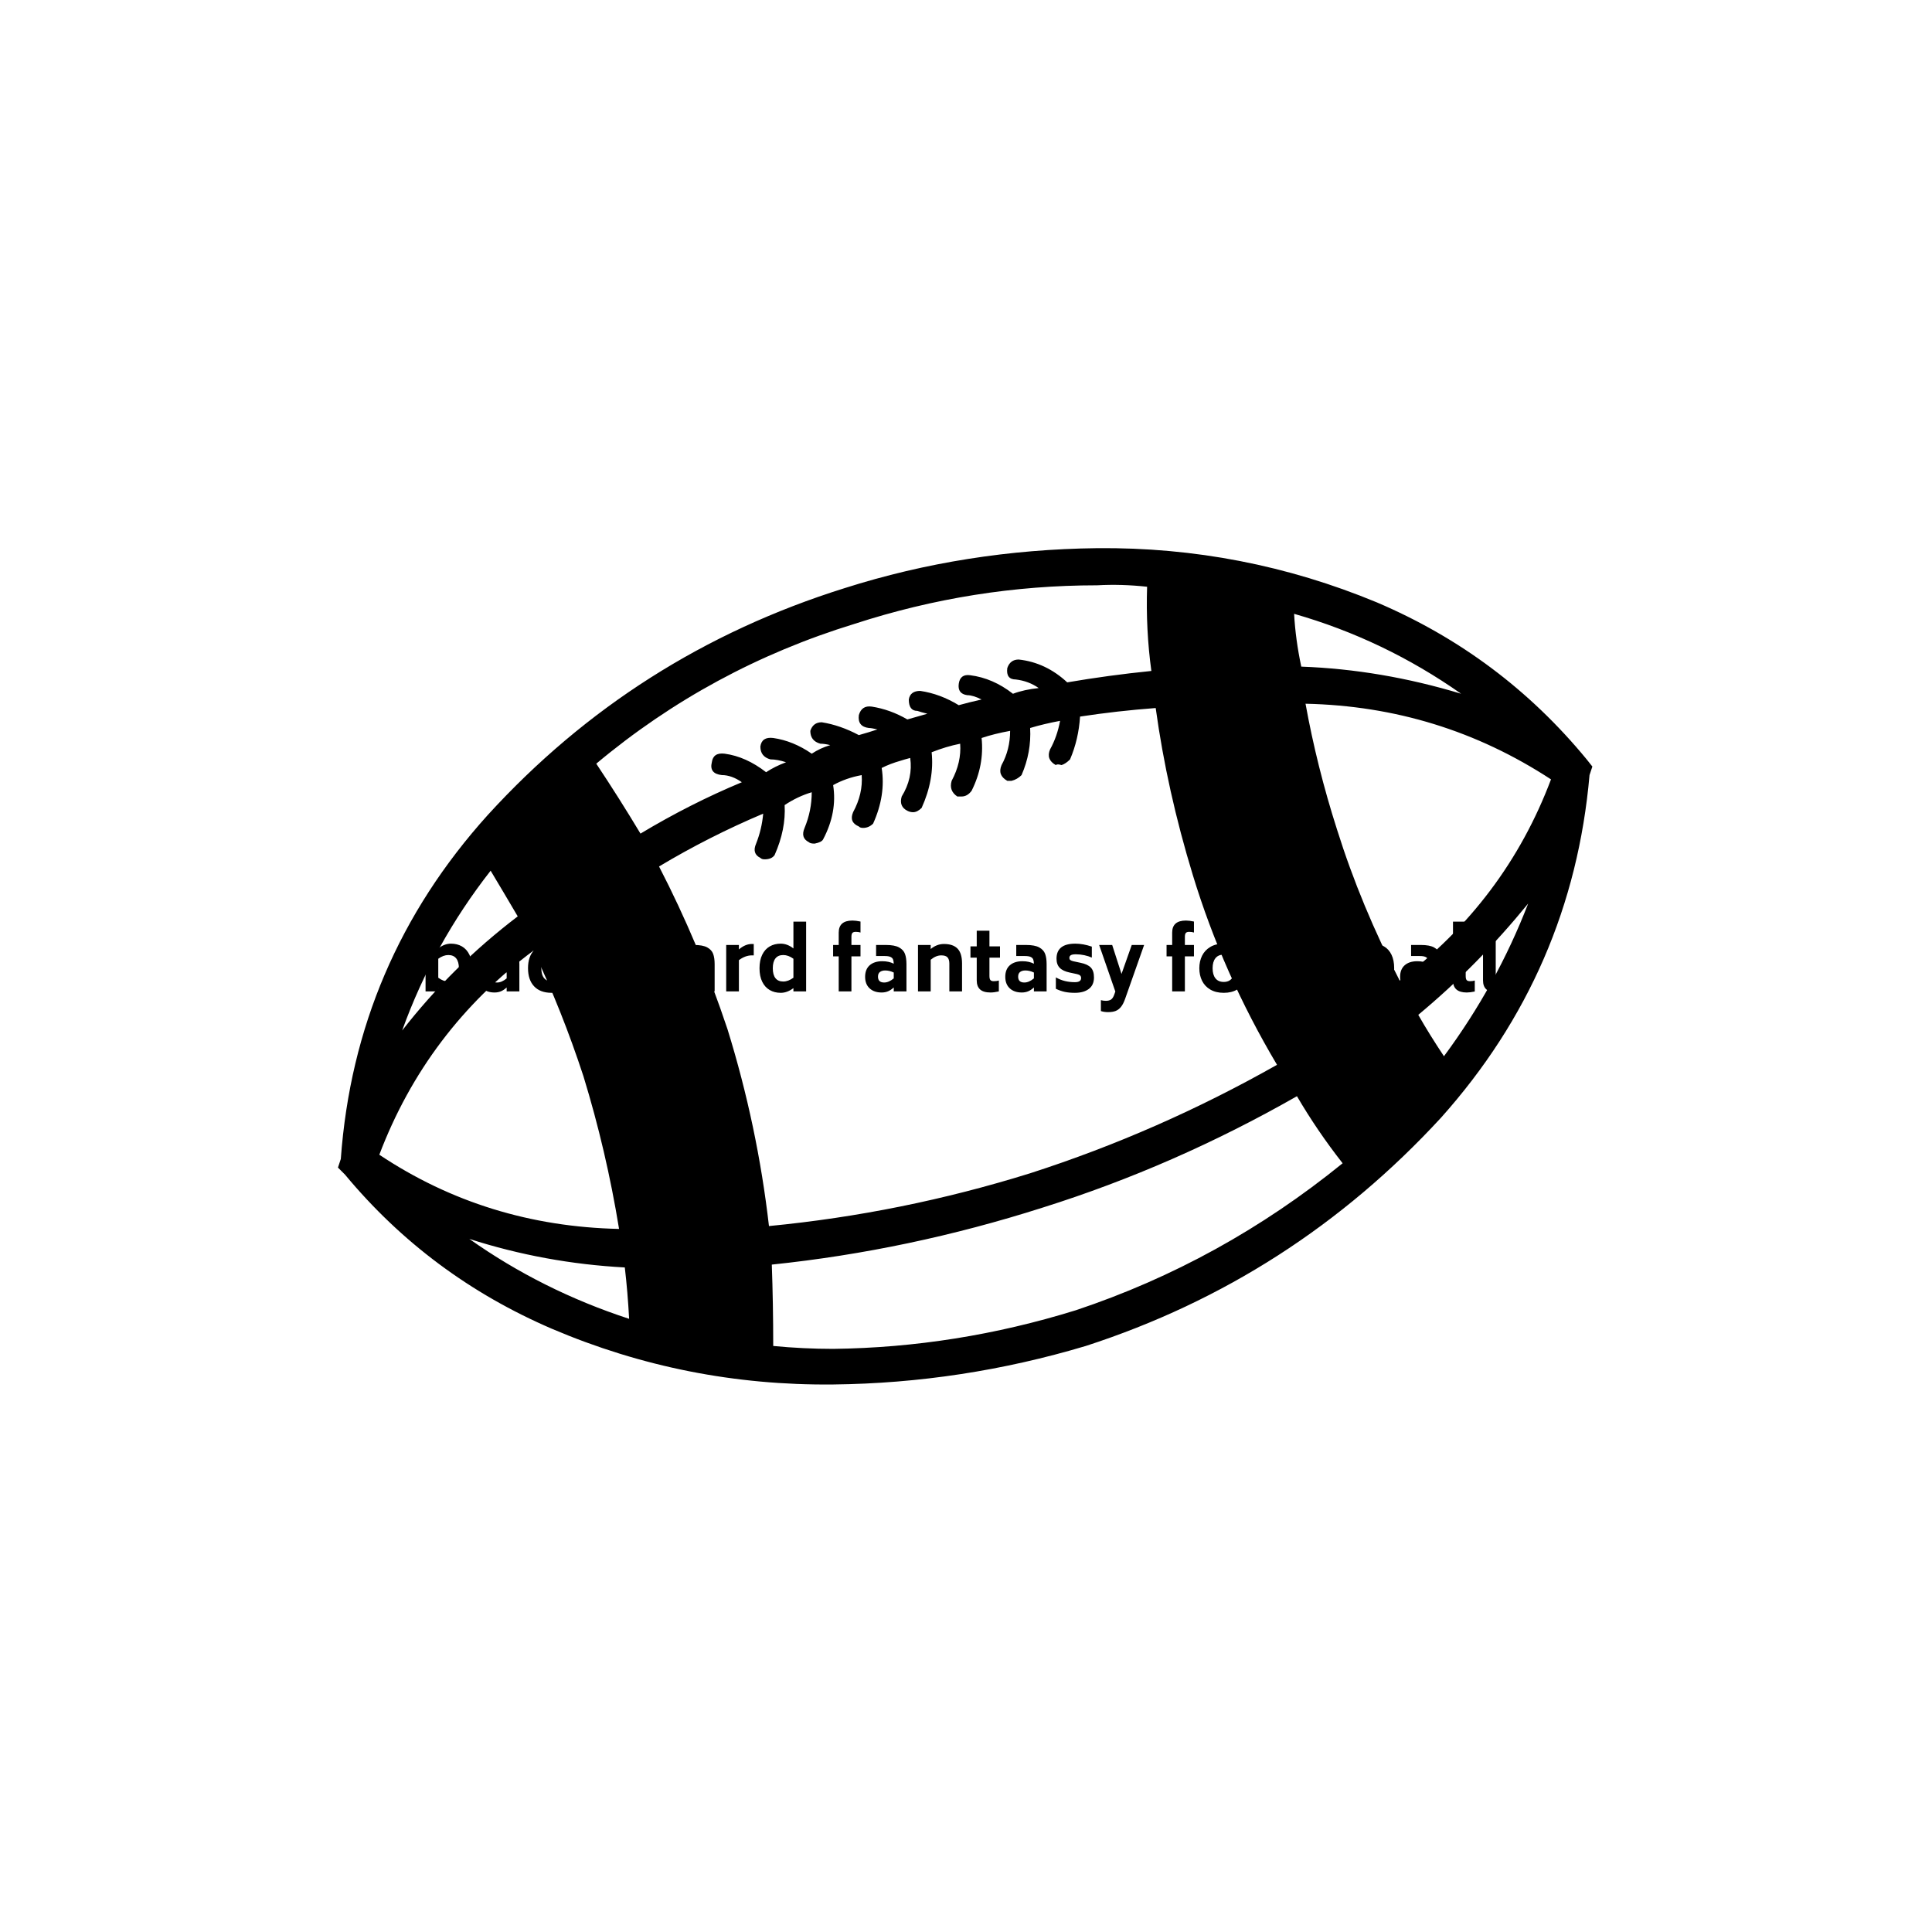 <svg xmlns="http://www.w3.org/2000/svg" version="1.1" xmlns:xlink="http://www.w3.org/1999/xlink" xmlns:svgjs="http://svgjs.dev/svgjs" width="1000" height="1000" viewBox="0 0 1000 1000"><rect width="1000" height="1000" fill="#ffffff"></rect><g transform="matrix(0.7,0,0,0.7,149.576,282.127)"><svg viewBox="0 0 396 247" data-background-color="#89939e" preserveAspectRatio="xMidYMid meet" height="623" width="1000" xmlns="http://www.w3.org/2000/svg" xmlns:xlink="http://www.w3.org/1999/xlink"><g id="tight-bounds" transform="matrix(1,0,0,1,0.24,-0.1)"><svg viewBox="0 0 395.52 247.2" height="247.2" width="395.52"><g><svg></svg></g><g><svg viewBox="0 0 395.52 247.2" height="247.2" width="395.52"><g transform="matrix(1,0,0,1,39.552,110.176)"><svg viewBox="0 0 316.416 26.848" height="26.848" width="316.416"><g><svg viewBox="0 0 316.416 26.848" height="26.848" width="316.416"><g><svg viewBox="0 0 316.416 26.848" height="26.848" width="316.416"><g><svg viewBox="0 0 316.416 26.848" height="26.848" width="316.416"><g><svg viewBox="0 0 316.416 26.848" height="26.848" width="316.416"><g><svg viewBox="0 0 316.416 26.848" height="26.848" width="316.416"><g transform="matrix(1,0,0,1,0,0)"><svg width="316.416" viewBox="3.75 -42.95 654.04 55.5" height="26.848" data-palette-color="#ffffff"><path d="M19.15-28.95Q22.9-28.95 25.8-27.28 28.7-25.6 30.33-22.25 31.95-18.9 31.95-14.05L31.95-14.05Q31.95-9.2 30.33-5.85 28.7-2.5 25.8-0.83 22.9 0.85 19.15 0.85L19.15 0.85Q15.2 0.85 11.45-2L11.45-2 11.45 0 3.75 0 3.75-42.3 11.45-42.3 11.45-26.05Q15.15-28.95 19.15-28.95L19.15-28.95ZM17.55-6Q20.7-6 22.33-8.05 23.95-10.1 23.95-14.05L23.95-14.05Q23.95-17.95 22.33-20 20.7-22.05 17.55-22.05L17.55-22.05Q14.55-22.05 11.45-19.8L11.45-19.8 11.45-8.3Q14.6-6 17.55-6L17.55-6ZM48.15-28.15Q53.4-28.15 56.1-26.68 58.8-25.2 59.7-22.75 60.6-20.3 60.6-16.5L60.6-16.5 60.6 0 52.9 0 52.9-2.4Q51.1-0.75 49.37-0.05 47.65 0.65 45.55 0.65L45.55 0.65Q40.95 0.65 38.25-1.88 35.55-4.4 35.55-8.85L35.55-8.85Q35.55-13.4 38.32-15.85 41.1-18.3 46-18.3L46-18.3Q49.95-18.3 52.9-16.8L52.9-16.8Q52.85-18.45 52.45-19.43 52.05-20.4 50.87-20.93 49.7-21.45 47.4-21.45L47.4-21.45 42.2-21.45 42.2-28.15 48.15-28.15ZM47.1-5.4Q49.9-5.4 52.9-7.9L52.9-7.9 52.9-11.45Q50.3-12.7 47.75-12.7L47.75-12.7Q45.75-12.7 44.55-11.8 43.35-10.9 43.35-8.95L43.35-8.95Q43.35-5.4 47.1-5.4L47.1-5.4ZM80 0.85Q73.15 0.8 69.5-3.13 65.84-7.05 65.84-14.1L65.84-14.1Q65.84-21.1 69.5-25 73.15-28.9 80-28.95L80-28.95Q82.45-28.95 84.22-28.63 86-28.3 87.95-27.55L87.95-27.55 87.95-20.5Q86.09-21.35 84.45-21.7 82.8-22.05 80.84-22.05L80.84-22.05Q77.2-22 75.55-19.98 73.9-17.95 73.9-14.15L73.9-14.15Q73.9-6.05 80.65-6L80.65-6Q84.09-6 87.8-8.25L87.8-8.25 90-1.8Q85.45 0.85 80 0.85L80 0.85ZM113.19 0L105.09-10.25 102.59-7.65 102.59 0 94.89 0 94.89-42.3 102.59-42.3 102.59-17.3 112.04-27.3 121.34-27.3 110.14-15.55 122.39 0 113.19 0ZM143.84-28.15L151.34-28.15 139.84 4.45Q138.74 7.6 137.34 9.35 135.94 11.1 134.09 11.83 132.24 12.55 129.49 12.55L129.49 12.55Q127.09 12.55 125.14 11.9L125.14 11.9 125.14 5.3Q126.64 5.7 128.19 5.7L128.19 5.7Q130.14 5.7 131.32 4.9 132.49 4.1 133.29 1.8L133.29 1.8 133.89 0.05 124.09-28.15 131.99-28.15 137.64-10.6 143.84-28.15ZM166.49-28.15Q171.74-28.15 174.44-26.68 177.14-25.2 178.04-22.75 178.94-20.3 178.94-16.5L178.94-16.5 178.94 0 171.24 0 171.24-2.4Q169.44-0.75 167.71-0.05 165.99 0.65 163.89 0.65L163.89 0.65Q159.29 0.65 156.59-1.88 153.89-4.4 153.89-8.85L153.89-8.85Q153.89-13.4 156.66-15.85 159.44-18.3 164.34-18.3L164.34-18.3Q168.29-18.3 171.24-16.8L171.24-16.8Q171.19-18.45 170.79-19.43 170.39-20.4 169.21-20.93 168.04-21.45 165.74-21.45L165.74-21.45 160.54-21.45 160.54-28.15 166.49-28.15ZM165.44-5.4Q168.24-5.4 171.24-7.9L171.24-7.9 171.24-11.45Q168.64-12.7 166.09-12.7L166.09-12.7Q164.09-12.7 162.89-11.8 161.69-10.9 161.69-8.95L161.69-8.95Q161.69-5.4 165.44-5.4L165.44-5.4ZM201.49-28.75L202.64-28.75 202.64-21.85 201.49-21.85Q197.54-21.85 193.64-18.95L193.64-18.95 193.64 0 185.94 0 185.94-28.15 193.64-28.15 193.64-25.45Q197.49-28.75 201.49-28.75L201.49-28.75ZM226.68-42.3L234.38-42.3 234.38 0 226.68 0 226.68-2Q222.93 0.85 218.98 0.85L218.98 0.85Q215.23 0.85 212.33-0.83 209.43-2.5 207.78-5.85 206.13-9.2 206.13-14.05L206.13-14.05Q206.13-18.9 207.78-22.25 209.43-25.6 212.33-27.28 215.23-28.95 218.98-28.95L218.98-28.95Q222.98-28.95 226.68-26.05L226.68-26.05 226.68-42.3ZM220.53-6Q223.53-6 226.68-8.3L226.68-8.3 226.68-19.8Q223.58-22.05 220.53-22.05L220.53-22.05Q217.38-22.05 215.78-20 214.18-17.95 214.18-14.05L214.18-14.05Q214.18-10.1 215.78-8.05 217.38-6 220.53-6L220.53-6ZM264.48-36.1Q262.98-36.1 262.4-35.43 261.83-34.75 261.83-33L261.83-33 261.83-28.15 267.33-28.15 267.33-21.25 261.83-21.25 261.83 0 254.13 0 254.13-21.25 250.73-21.25 250.73-28.15 254.13-28.15 254.13-35.65Q254.13-42.95 262.48-42.95L262.48-42.95Q264.43-42.95 267.33-42.35L267.33-42.35 267.33-35.7Q266.03-36.1 264.48-36.1L264.48-36.1ZM282.73-28.15Q287.98-28.15 290.68-26.68 293.38-25.2 294.28-22.75 295.18-20.3 295.18-16.5L295.18-16.5 295.18 0 287.48 0 287.48-2.4Q285.68-0.75 283.95-0.05 282.23 0.65 280.13 0.65L280.13 0.65Q275.53 0.65 272.83-1.88 270.13-4.4 270.13-8.85L270.13-8.85Q270.13-13.4 272.9-15.85 275.68-18.3 280.58-18.3L280.58-18.3Q284.53-18.3 287.48-16.8L287.48-16.8Q287.43-18.45 287.03-19.43 286.63-20.4 285.45-20.93 284.28-21.45 281.98-21.45L281.98-21.45 276.78-21.45 276.78-28.15 282.73-28.15ZM281.68-5.4Q284.48-5.4 287.48-7.9L287.48-7.9 287.48-11.45Q284.88-12.7 282.33-12.7L282.33-12.7Q280.33-12.7 279.13-11.8 277.93-10.9 277.93-8.95L277.93-8.95Q277.93-5.4 281.68-5.4L281.68-5.4ZM317.92-28.75Q323.42-28.75 326.15-25.93 328.87-23.1 328.87-16.9L328.87-16.9 328.87 0 321.17 0 321.17-16.9Q321.17-19.4 320.07-20.63 318.97-21.85 316.27-21.85L316.27-21.85Q313.07-21.85 309.87-19.2L309.87-19.2 309.87 0 302.17 0 302.17-28.15 309.87-28.15 309.87-25.7Q313.57-28.75 317.92-28.75L317.92-28.75ZM351.87-20.45L345.47-20.45 345.47-9.35Q345.47-7.6 346.05-6.9 346.62-6.2 348.12-6.2L348.12-6.2Q349.72-6.2 351.17-6.6L351.17-6.6 351.17 0Q348.27 0.65 346.12 0.65L346.12 0.65Q341.82 0.65 339.8-1.2 337.77-3.05 337.77-6.7L337.77-6.7 337.77-20.45 333.97-20.45 333.97-27.3 337.77-27.3 337.77-36.8 345.47-36.8 345.47-27.3 351.87-27.3 351.87-20.45ZM367.67-28.15Q372.92-28.15 375.62-26.68 378.32-25.2 379.22-22.75 380.12-20.3 380.12-16.5L380.12-16.5 380.12 0 372.42 0 372.42-2.4Q370.62-0.75 368.89-0.05 367.17 0.65 365.07 0.65L365.07 0.65Q360.47 0.65 357.77-1.88 355.07-4.4 355.07-8.85L355.07-8.85Q355.07-13.4 357.84-15.85 360.62-18.3 365.52-18.3L365.52-18.3Q369.47-18.3 372.42-16.8L372.42-16.8Q372.37-18.45 371.97-19.43 371.57-20.4 370.39-20.93 369.22-21.45 366.92-21.45L366.92-21.45 361.72-21.45 361.72-28.15 367.67-28.15ZM366.62-5.4Q369.42-5.4 372.42-7.9L372.42-7.9 372.42-11.45Q369.82-12.7 367.27-12.7L367.27-12.7Q365.27-12.7 364.07-11.8 362.87-10.9 362.87-8.95L362.87-8.95Q362.87-5.4 366.62-5.4L366.62-5.4ZM397.27 0.85Q393.82 0.85 391.19 0.3 388.57-0.25 385.72-1.6L385.72-1.6 385.72-8.5Q388.47-6.95 391.29-6.28 394.12-5.6 397.27-5.6L397.27-5.6Q401.02-5.6 401.02-8.1L401.02-8.1Q401.02-9.1 400.42-9.65 399.82-10.2 398.52-10.5L398.52-10.5 394.07-11.45Q390.02-12.3 388.07-14.3 386.12-16.3 386.12-19.85L386.12-19.85Q386.12-28.95 397.52-28.95L397.52-28.95Q402.22-28.95 407.52-27.15L407.52-27.15 407.52-20.5Q405.57-21.4 402.99-21.95 400.42-22.5 397.87-22.5L397.87-22.5Q395.67-22.5 394.79-21.95 393.92-21.4 393.92-20.35L393.92-20.35Q393.92-19.45 394.47-19.03 395.02-18.6 396.22-18.3L396.22-18.3 400.67-17.35Q404.92-16.5 406.87-14.5 408.82-12.5 408.82-8.5L408.82-8.5Q408.82-3.85 405.69-1.5 402.57 0.85 397.27 0.85L397.27 0.85ZM431.71-28.15L439.21-28.15 427.71 4.45Q426.61 7.6 425.21 9.35 423.81 11.1 421.96 11.83 420.11 12.55 417.36 12.55L417.36 12.55Q414.96 12.55 413.01 11.9L413.01 11.9 413.01 5.3Q414.51 5.7 416.06 5.7L416.06 5.7Q418.01 5.7 419.19 4.9 420.36 4.1 421.16 1.8L421.16 1.8 421.76 0.05 411.96-28.15 419.86-28.15 425.51-10.6 431.71-28.15ZM466.56-36.1Q465.06-36.1 464.48-35.43 463.91-34.75 463.91-33L463.91-33 463.91-28.15 469.41-28.15 469.41-21.25 463.91-21.25 463.91 0 456.21 0 456.21-21.25 452.81-21.25 452.81-28.15 456.21-28.15 456.21-35.65Q456.21-42.95 464.56-42.95L464.56-42.95Q466.51-42.95 469.41-42.35L469.41-42.35 469.41-35.7Q468.11-36.1 466.56-36.1L466.56-36.1ZM487.46 0.85Q482.71 0.85 479.36-1.1 476.01-3.05 474.33-6.43 472.66-9.8 472.66-14.05L472.66-14.05Q472.66-18.25 474.33-21.63 476.01-25 479.36-26.98 482.71-28.95 487.46-28.95L487.46-28.95Q492.21-28.95 495.51-26.98 498.81-25 500.48-21.63 502.16-18.25 502.16-14.05L502.16-14.05Q502.16-9.8 500.48-6.43 498.81-3.05 495.51-1.1 492.21 0.85 487.46 0.85L487.46 0.85ZM487.46-5.75Q490.71-5.75 492.41-7.93 494.11-10.1 494.11-14.05L494.11-14.05Q494.11-17.95 492.41-20.13 490.71-22.3 487.46-22.3L487.46-22.3Q484.16-22.3 482.43-20.13 480.71-17.95 480.71-14.05L480.71-14.05Q480.71-10.15 482.43-7.95 484.16-5.75 487.46-5.75L487.46-5.75ZM520.95 0.85Q516.2 0.85 512.85-1.1 509.5-3.05 507.83-6.43 506.15-9.8 506.15-14.05L506.15-14.05Q506.15-18.25 507.83-21.63 509.5-25 512.85-26.98 516.2-28.95 520.95-28.95L520.95-28.95Q525.7-28.95 529-26.98 532.3-25 533.98-21.63 535.65-18.25 535.65-14.05L535.65-14.05Q535.65-9.8 533.98-6.43 532.3-3.05 529-1.1 525.7 0.85 520.95 0.85L520.95 0.85ZM520.95-5.75Q524.2-5.75 525.9-7.93 527.6-10.1 527.6-14.05L527.6-14.05Q527.6-17.95 525.9-20.13 524.2-22.3 520.95-22.3L520.95-22.3Q517.65-22.3 515.93-20.13 514.2-17.95 514.2-14.05L514.2-14.05Q514.2-10.15 515.93-7.95 517.65-5.75 520.95-5.75L520.95-5.75ZM557.15-20.45L550.75-20.45 550.75-9.35Q550.75-7.6 551.33-6.9 551.9-6.2 553.4-6.2L553.4-6.2Q555-6.2 556.45-6.6L556.45-6.6 556.45 0Q553.55 0.65 551.4 0.65L551.4 0.65Q547.1 0.65 545.08-1.2 543.05-3.05 543.05-6.7L543.05-6.7 543.05-20.45 539.25-20.45 539.25-27.3 543.05-27.3 543.05-36.8 550.75-36.8 550.75-27.3 557.15-27.3 557.15-20.45ZM577.95-28.95Q581.7-28.95 584.6-27.28 587.5-25.6 589.12-22.25 590.75-18.9 590.75-14.05L590.75-14.05Q590.75-9.2 589.12-5.85 587.5-2.5 584.6-0.83 581.7 0.85 577.95 0.85L577.95 0.85Q574 0.85 570.25-2L570.25-2 570.25 0 562.55 0 562.55-42.3 570.25-42.3 570.25-26.05Q573.95-28.95 577.95-28.95L577.95-28.95ZM576.35-6Q579.5-6 581.12-8.05 582.75-10.1 582.75-14.05L582.75-14.05Q582.75-17.95 581.12-20 579.5-22.05 576.35-22.05L576.35-22.05Q573.35-22.05 570.25-19.8L570.25-19.8 570.25-8.3Q573.4-6 576.35-6L576.35-6ZM606.94-28.15Q612.19-28.15 614.89-26.68 617.59-25.2 618.5-22.75 619.39-20.3 619.39-16.5L619.39-16.5 619.39 0 611.69 0 611.69-2.4Q609.89-0.75 608.17-0.05 606.44 0.65 604.34 0.65L604.34 0.65Q599.75 0.65 597.04-1.88 594.34-4.4 594.34-8.85L594.34-8.85Q594.34-13.4 597.12-15.85 599.89-18.3 604.79-18.3L604.79-18.3Q608.75-18.3 611.69-16.8L611.69-16.8Q611.64-18.45 611.25-19.43 610.84-20.4 609.67-20.93 608.5-21.45 606.19-21.45L606.19-21.45 601-21.45 601-28.15 606.94-28.15ZM605.89-5.4Q608.69-5.4 611.69-7.9L611.69-7.9 611.69-11.45Q609.09-12.7 606.54-12.7L606.54-12.7Q604.54-12.7 603.34-11.8 602.14-10.9 602.14-8.95L602.14-8.95Q602.14-5.4 605.89-5.4L605.89-5.4ZM634.74 0.65Q626.39 0.65 626.39-6.65L626.39-6.65 626.39-42.3 634.09-42.3 634.09-9.35Q634.09-7.55 634.67-6.88 635.24-6.2 636.74-6.2L636.74-6.2Q638.29-6.2 639.59-6.6L639.59-6.6 639.59 0.05Q636.69 0.65 634.74 0.65L634.74 0.65ZM652.94 0.65Q644.59 0.65 644.59-6.65L644.59-6.65 644.59-42.3 652.29-42.3 652.29-9.35Q652.29-7.55 652.86-6.88 653.44-6.2 654.94-6.2L654.94-6.2Q656.49-6.2 657.79-6.6L657.79-6.6 657.79 0.05Q654.89 0.65 652.94 0.65L652.94 0.65Z" opacity="1" transform="matrix(1,0,0,1,0,0)" fill="#000000" class="undefined-text-0" data-fill-palette-color="primary" id="text-0"></path></svg></g></svg></g></svg></g></svg></g></svg></g></svg></g></svg></g><g mask="url(#e7daf0b4-04fd-4988-aadc-3c0182d731d1)"><g transform="matrix(4.086, 0, 0, 4.086, 13.885, 1)"><svg xmlns:x="http://ns.adobe.com/Extensibility/1.0/" xmlns:i="http://ns.adobe.com/AdobeIllustrator/10.0/" xmlns:graph="http://ns.adobe.com/Graphs/1.0/" xmlns="http://www.w3.org/2000/svg" xmlns:xlink="http://www.w3.org/1999/xlink" version="1.1" x="0" y="0" viewBox="5 19.996 90 60.008" enable-background="new 0 0 100 100" xml:space="preserve" height="60.008" width="90" class="icon-none" data-fill-palette-color="accent" id="none"><g fill="#ffffff" data-fill-palette-color="accent"><path fill="#000000" d="M95 35.666l-0.204 0.613c-0.819 9.354-4.367 17.546-10.648 24.575-7.101 7.714-15.601 13.178-25.492 16.383-5.94 1.776-11.986 2.697-18.126 2.764-7.034 0.071-13.758-1.26-20.172-3.993C14.483 73.483 9.536 69.798 5.51 64.95L5 64.438l0.204-0.616c0.682-9.419 4.199-17.641 10.542-24.677 7.034-7.71 15.565-13.136 25.603-16.279 5.799-1.845 11.841-2.795 18.122-2.868 6.963-0.066 13.651 1.229 20.07 3.892 5.939 2.529 10.954 6.281 15.052 11.263L95 35.666zM25.168 68.841c-0.611-3.754-1.467-7.403-2.556-10.956-1.028-3.139-2.224-6.144-3.588-9.012-5.121 3.824-8.802 8.704-11.057 14.644C13.089 66.93 18.82 68.701 25.168 68.841zM9.606 54.606c2.388-3.071 5.152-5.8 8.292-8.19-0.682-1.158-1.328-2.252-1.944-3.277C13.226 46.62 11.104 50.445 9.606 54.606zM25.89 75.291c-0.07-1.296-0.173-2.523-0.31-3.686-3.827-0.206-7.544-0.887-11.158-2.049C17.898 72.015 21.722 73.929 25.89 75.291zM26.705 40.477c2.388-1.434 4.814-2.662 7.273-3.686-0.483-0.337-0.962-0.512-1.436-0.512-0.615-0.066-0.854-0.374-0.718-0.921 0.066-0.477 0.372-0.683 0.922-0.614 1.023 0.138 2.011 0.583 2.972 1.329 0.408-0.271 0.887-0.512 1.431-0.715-0.407-0.133-0.783-0.206-1.125-0.206-0.479-0.133-0.718-0.438-0.718-0.922 0.067-0.476 0.373-0.68 0.922-0.613 0.952 0.138 1.878 0.512 2.764 1.127 0.412-0.272 0.851-0.476 1.329-0.615-0.271-0.066-0.51-0.102-0.713-0.102-0.483-0.134-0.718-0.441-0.718-0.922 0.133-0.409 0.407-0.615 0.819-0.615 0.886 0.139 1.772 0.447 2.662 0.921 0.475-0.133 0.922-0.271 1.334-0.407-0.275-0.066-0.483-0.104-0.616-0.104-0.549-0.066-0.788-0.372-0.718-0.921 0.133-0.477 0.443-0.681 0.922-0.614 0.886 0.138 1.74 0.445 2.56 0.922 0.475-0.133 0.953-0.272 1.436-0.41-0.274-0.066-0.514-0.133-0.718-0.203-0.412 0-0.615-0.272-0.615-0.819 0.066-0.41 0.341-0.616 0.819-0.616 0.957 0.14 1.874 0.483 2.764 1.025 0.479-0.133 1.023-0.272 1.64-0.409-0.412-0.206-0.754-0.309-1.028-0.309-0.474-0.066-0.678-0.339-0.611-0.819 0.066-0.476 0.342-0.68 0.819-0.613 1.09 0.138 2.113 0.582 3.07 1.331 0.545-0.206 1.16-0.339 1.847-0.41-0.482-0.339-1.027-0.542-1.639-0.615-0.479 0-0.687-0.271-0.616-0.817 0.138-0.409 0.408-0.615 0.82-0.615 1.293 0.139 2.458 0.687 3.481 1.639 1.979-0.339 3.991-0.613 6.037-0.819-0.27-1.976-0.372-3.993-0.306-6.042-1.227-0.133-2.423-0.169-3.583-0.103-5.94 0-11.738 0.922-17.404 2.765C35.17 27.544 28.99 30.889 23.533 35.46 24.623 37.099 25.682 38.773 26.705 40.477zM35.923 68.635c6.348-0.613 12.593-1.873 18.737-3.787 6.144-1.978 12.044-4.573 17.714-7.782-2.596-4.368-4.607-8.908-6.042-13.619-1.228-4.024-2.117-8.018-2.662-11.979-1.843 0.137-3.654 0.343-5.427 0.613-0.07 1.097-0.31 2.119-0.718 3.072-0.203 0.206-0.407 0.343-0.61 0.409-0.209-0.066-0.346-0.066-0.412 0-0.479-0.27-0.616-0.645-0.412-1.125 0.341-0.615 0.58-1.296 0.718-2.049-0.753 0.14-1.471 0.309-2.148 0.512 0.066 1.163-0.142 2.29-0.616 3.38-0.203 0.204-0.442 0.344-0.718 0.41h-0.306c-0.478-0.272-0.615-0.645-0.411-1.128 0.411-0.746 0.615-1.565 0.615-2.456-0.753 0.138-1.436 0.306-2.046 0.512 0.133 1.3-0.103 2.561-0.718 3.789-0.208 0.275-0.443 0.408-0.718 0.408h-0.306c-0.407-0.271-0.549-0.645-0.407-1.125 0.474-0.887 0.678-1.772 0.611-2.662-0.687 0.137-1.364 0.343-2.047 0.613 0.138 1.296-0.102 2.631-0.718 3.993-0.208 0.206-0.412 0.308-0.615 0.308-0.138 0-0.271-0.031-0.408-0.102-0.407-0.206-0.549-0.543-0.407-1.025 0.545-0.884 0.749-1.808 0.611-2.765-0.274 0.073-0.51 0.14-0.713 0.206-0.483 0.138-0.926 0.306-1.334 0.512 0.204 1.3 0 2.631-0.615 3.993-0.204 0.204-0.447 0.308-0.718 0.308-0.137 0-0.239-0.03-0.306-0.104-0.479-0.204-0.615-0.543-0.412-1.023 0.479-0.886 0.683-1.771 0.616-2.662-0.753 0.138-1.436 0.379-2.047 0.718 0.204 1.3-0.035 2.596-0.718 3.889-0.066 0.14-0.274 0.242-0.61 0.309-0.209 0-0.346-0.031-0.412-0.103-0.412-0.206-0.514-0.542-0.311-1.023 0.341-0.819 0.514-1.67 0.514-2.56-0.682 0.203-1.328 0.512-1.944 0.921 0.066 1.163-0.173 2.354-0.718 3.584-0.137 0.203-0.376 0.308-0.713 0.308-0.142 0-0.243-0.031-0.311-0.104-0.411-0.203-0.514-0.542-0.305-1.022 0.27-0.681 0.442-1.397 0.509-2.151-2.596 1.097-5.085 2.361-7.473 3.79 1.905 3.686 3.544 7.576 4.912 11.676C34.386 59.149 35.374 63.857 35.923 68.635zM77.082 64.13c-1.227-1.565-2.32-3.174-3.277-4.812-5.869 3.349-11.946 6.011-18.224 7.986-6.418 2.049-12.903 3.415-19.454 4.096 0.066 1.845 0.102 3.789 0.102 5.838 1.436 0.138 2.866 0.208 4.301 0.208 5.869-0.07 11.672-0.992 17.404-2.769C64.896 72.358 71.279 68.841 77.082 64.13zM73.601 24.709c0.066 1.229 0.239 2.494 0.514 3.788 3.823 0.139 7.642 0.788 11.469 1.946C81.897 27.853 77.902 25.938 73.601 24.709zM92.032 36.587c-5.324-3.481-11.193-5.289-17.612-5.428 0.545 3.005 1.294 6.011 2.255 9.012 1.156 3.686 2.662 7.304 4.501 10.853C86.229 47.205 89.844 42.393 92.032 36.587zM90.394 45.495c-2.393 2.938-5.019 5.602-7.885 7.986 0.545 0.957 1.16 1.944 1.843 2.97C86.876 53.041 88.892 49.387 90.394 45.495z" data-fill-palette-color="accent"></path></g></svg></g></g></svg></g><defs><mask id="e7daf0b4-04fd-4988-aadc-3c0182d731d1"><rect width="640" height="400" fill="white"></rect><rect width="348.058" height="39.524" fill="black" x="145.971" y="180.238" id="transform-me" transform="matrix(1,0,0,1,-122.24,-76.4)"></rect></mask></defs></svg><rect width="395.52" height="247.2" fill="none" stroke="none" visibility="hidden"></rect></g></svg></g></svg>